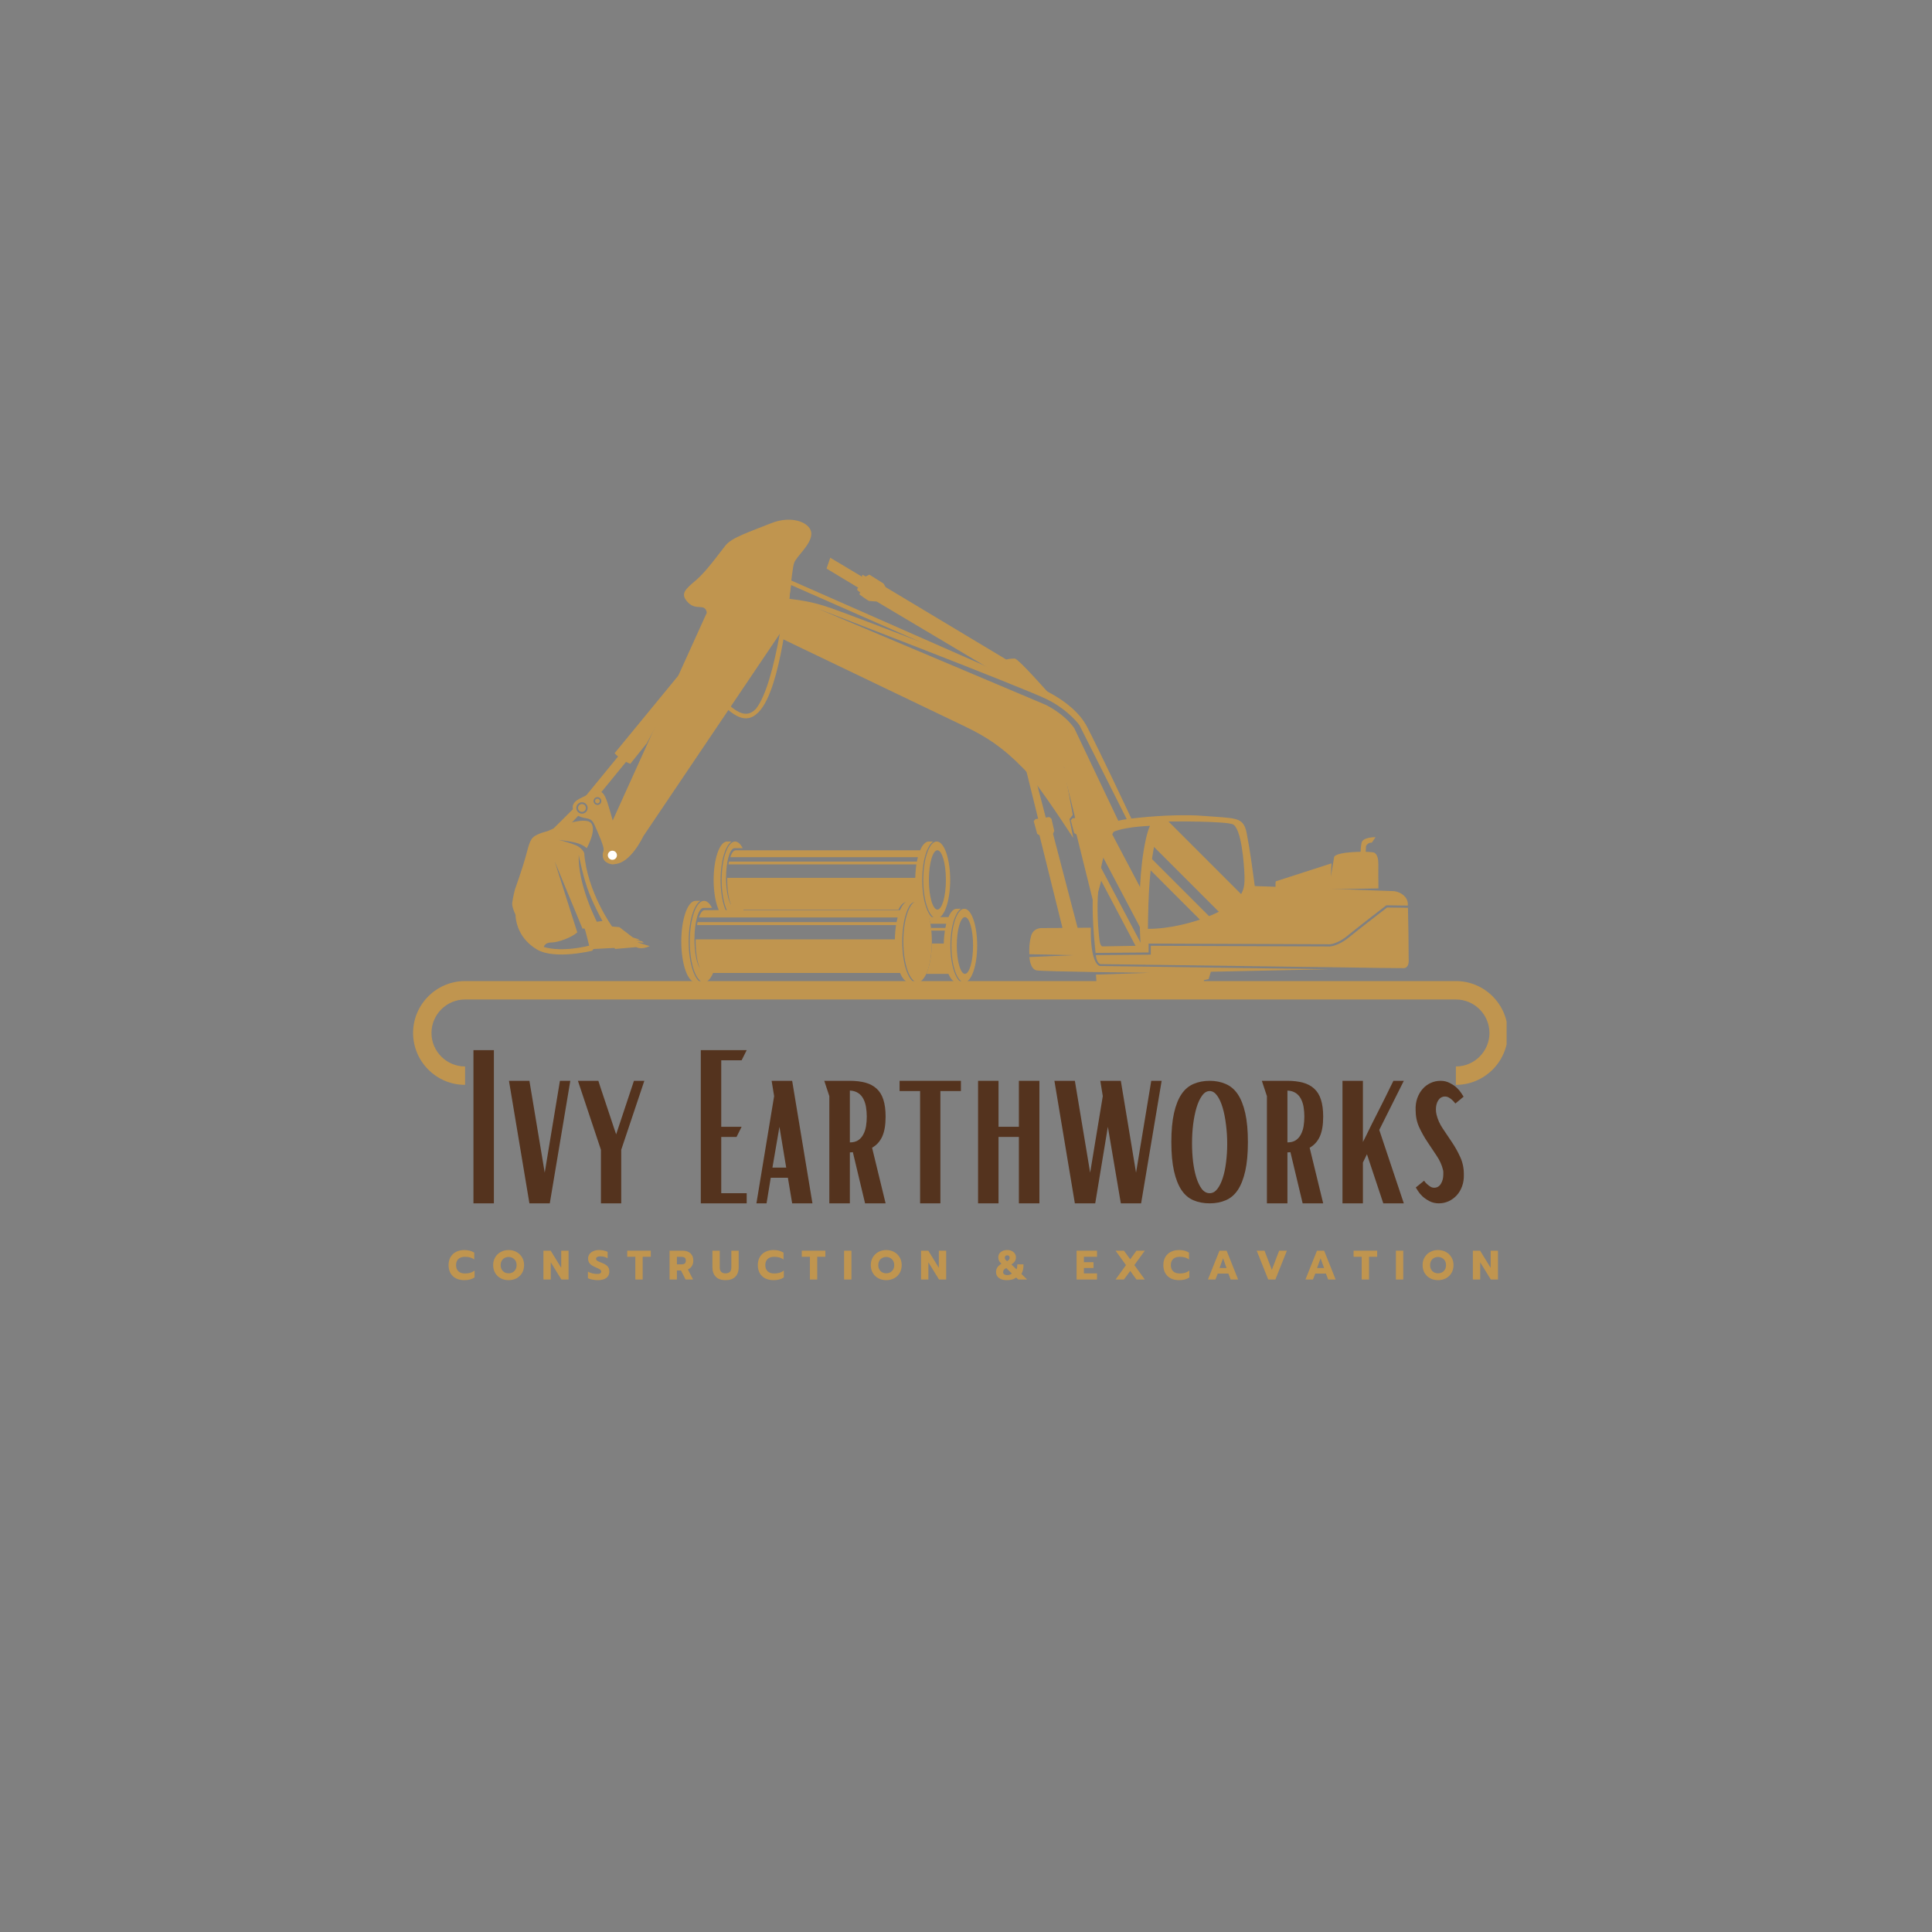 <svg xmlns="http://www.w3.org/2000/svg" xmlns:xlink="http://www.w3.org/1999/xlink" width="500" zoomAndPan="magnify" viewBox="0 0 375 375" height="500" preserveAspectRatio="xMidYMid meet" version="1.0"><rect x="0" y="0" width="375" height="375" fill="#808080" stroke="none"/><defs><g/><clipPath id="fb6be4d65b"><path d="M 80.18 190 L 292.43 190 L 292.43 210.746 L 80.18 210.746 Z M 80.18 190 " clip-rule="nonzero"/></clipPath></defs><g clip-path="url(#fb6be4d65b)"><path fill="#c0954f" d="M 90.254 190.426 L 282.602 190.426 C 288.141 190.426 292.676 194.957 292.676 200.5 C 292.676 206.039 288.141 210.57 282.602 210.57 L 282.582 210.57 L 282.582 207 L 282.602 207 C 286.176 207 289.102 204.074 289.102 200.5 C 289.102 196.922 286.176 194 282.602 194 L 90.254 194 C 86.676 194 83.75 196.922 83.75 200.5 C 83.75 204.074 86.676 207 90.254 207 L 90.27 207 L 90.27 210.57 L 90.254 210.57 C 84.711 210.574 80.18 206.039 80.18 200.5 C 80.18 194.957 84.711 190.426 90.254 190.426 " fill-opacity="1" fill-rule="nonzero"/></g><path fill="#c0954f" d="M 223.215 160.289 C 221.707 160.371 220.086 160.496 218.609 160.773 C 217.988 160.891 216.723 161.152 216.141 161.469 C 215.008 163.43 214.293 165.656 213.828 167.863 C 213.152 171.109 212.965 174.555 213.062 177.867 C 213.098 179.047 213.172 180.23 213.293 181.402 C 213.34 181.871 213.391 182.559 213.508 183.012 C 213.555 183.199 213.734 183.684 213.984 183.695 L 221.391 183.566 C 221.082 177.621 221.02 171.102 221.969 165.211 C 222.184 163.883 222.602 161.594 223.215 160.289 M 222.812 180.285 C 226.719 180.324 231.66 179.16 235.172 177.621 C 237.5 176.602 240.75 175.059 241.395 172.32 C 241.59 171.492 241.574 170.609 241.547 169.766 C 241.488 168.07 241.004 160.449 239.16 159.949 C 238.422 159.746 237.395 159.688 236.629 159.637 C 235.355 159.551 234.074 159.508 232.801 159.48 C 231.027 159.438 229.246 159.422 227.465 159.453 C 226.109 159.363 224.977 160.297 224.637 161.578 C 223.051 167.516 222.887 174.176 222.812 180.285 Z M 243.547 171.984 L 270.617 172.973 C 271.914 173.152 273.23 174.062 273.266 175.477 L 273.273 175.773 L 269.082 175.719 L 269.023 175.766 C 266.473 177.73 263.91 179.707 261.41 181.73 C 260.535 182.441 258.945 183.387 257.746 183.281 L 257.742 183.277 C 246.141 183.242 234.543 183.191 222.941 183.148 L 222.941 184.875 L 212.648 184.957 L 212.641 184.867 C 212.164 180.246 211.812 175.324 212.348 170.707 C 212.645 168.148 213.258 165.441 214.242 163.059 C 214.664 162.039 215.719 159.762 216.859 159.379 C 217.926 159.023 219.793 158.855 220.922 158.734 C 223.219 158.488 225.539 158.328 227.844 158.266 C 229.816 158.207 231.828 158.211 233.793 158.379 C 235.363 158.516 236.977 158.574 238.539 158.758 C 239.367 158.855 240.363 159.012 241.004 159.59 C 241.605 160.133 241.84 160.988 241.988 161.758 C 242.637 165.105 243.094 168.594 243.547 171.984 Z M 223.371 185.301 L 223.371 183.578 L 257.715 183.707 C 259.023 183.816 260.719 182.84 261.68 182.062 C 264.148 180.062 266.684 178.117 269.199 176.172 L 269.227 176.148 L 273.285 176.203 L 273.285 176.301 C 273.363 179.609 273.422 182.93 273.422 186.234 C 273.492 186.922 273.309 187.918 272.422 187.918 C 269.27 187.918 266.094 187.84 262.945 187.801 C 256.312 187.711 249.684 187.621 243.055 187.535 C 233.262 187.402 223.469 187.266 213.668 187.137 C 213.027 187.09 212.762 185.973 212.703 185.496 L 212.691 185.387 Z M 223.371 185.301 " fill-opacity="1" fill-rule="nonzero"/><path fill="#c0954f" d="M 257.91 188.129 L 213.508 187.504 C 213.508 187.504 211.602 187.387 211.73 180.062 L 202.395 180.141 C 202.395 180.141 200.59 179.934 200.117 181.711 C 199.648 183.488 199.805 185.215 199.805 185.215 L 208.305 185.398 L 199.805 185.766 C 199.805 185.766 199.91 188.117 201.215 188.352 C 202.523 188.59 223.051 188.824 223.051 188.824 L 212.723 189.164 L 212.828 190.68 L 233.617 190.918 L 233.695 190.234 L 234.586 190.051 L 235.031 188.613 Z M 257.91 188.129 " fill-opacity="1" fill-rule="nonzero"/><path fill="#c0954f" d="M 247.613 172.77 C 247.578 172.223 247.523 171.102 247.66 171.055 C 247.844 170.992 258.438 167.578 258.438 167.578 L 258.332 170.148 L 258.957 166.348 C 258.957 166.348 259.012 165.641 262.281 165.414 C 265.547 165.188 266.645 165.469 266.645 165.469 C 266.645 165.469 267.562 165.656 267.535 167.695 C 267.516 169.207 267.539 171.398 267.555 172.441 Z M 247.613 172.77 " fill-opacity="1" fill-rule="nonzero"/><path fill="#c0954f" d="M 266.992 162.492 C 266.992 162.492 264.559 162.461 264.289 163.547 C 264.02 164.629 264.031 167.277 264.031 167.277 L 264.98 167.383 L 265.141 164.246 C 265.141 164.246 265.418 163.504 266.281 163.551 L 266.723 162.895 Z M 266.992 162.492 " fill-opacity="1" fill-rule="nonzero"/><path fill="#c0954f" d="M 223.82 164.215 C 224.047 163.035 224.273 162.184 224.461 161.477 C 224.863 159.973 225.938 159.484 226.676 159.328 L 241.055 173.707 C 240.387 174.832 239.109 175.922 236.719 177.113 Z M 223.82 164.215 " fill-opacity="1" fill-rule="nonzero"/><path fill="#c0954f" d="M 234.828 177.98 C 234.234 178.23 233.645 178.453 233.059 178.656 L 223.176 168.77 C 223.258 167.965 223.344 167.238 223.434 166.586 Z M 234.828 177.98 " fill-opacity="1" fill-rule="nonzero"/><path fill="#c0954f" d="M 221.465 172.527 C 221.371 174.75 221.348 177.316 221.43 180.273 L 214.023 166.234 C 214.445 164.641 215.008 163.098 215.75 161.699 Z M 221.465 172.527 " fill-opacity="1" fill-rule="nonzero"/><path fill="#c0954f" d="M 221.543 183.273 L 221.574 183.875 L 220.57 183.891 L 213.266 170.047 C 213.352 169.426 213.457 168.801 213.578 168.176 Z M 221.543 183.273 " fill-opacity="1" fill-rule="nonzero"/><path fill="#c0954f" d="M 212.762 169.586 C 212.215 168.715 211.488 167.566 210.648 166.258 L 211.121 165.918 L 209.5 156.594 L 206.484 148.766 L 208.227 158.172 L 207.59 158.984 L 208.309 162.637 C 204.906 157.43 200.812 151.41 198.688 149.215 C 194.656 145.051 191.395 142.973 187.367 141.039 C 183.34 139.102 154.309 125.191 154.309 125.191 L 151.391 123.781 L 151.516 122.051 C 151.516 122.051 148.168 120.332 147.812 118.949 C 147.457 117.562 147.953 115.527 151.559 116.016 C 155.16 116.504 157.133 116.59 161.371 118.059 C 165.609 119.527 199.621 132.645 199.621 132.645 C 199.621 132.645 208.078 135.367 211.043 141.156 C 213.656 146.254 218.492 156.52 219.613 158.91 C 219.316 158.945 219.012 158.988 218.715 159.031 L 209.52 140.758 C 209.52 140.758 207.512 137.902 203.324 135.789 C 199.133 133.676 158.82 118.168 158.82 118.168 L 202.883 136.77 C 202.883 136.77 206.383 138.355 208.508 141.32 L 217.098 159.391 C 215.965 159.801 214.926 162.051 214.508 163.059 C 213.668 165.098 213.094 167.371 212.762 169.586 " fill-opacity="1" fill-rule="nonzero"/><path fill="#c0954f" d="M 203.906 134.941 C 203.906 134.941 197.707 127.875 196.973 127.832 C 196.234 127.789 195.297 128.008 195.297 128.008 L 171.906 113.965 L 171.492 113.262 L 168.742 111.535 L 168.023 111.895 L 167.426 111.57 L 167.301 111.773 C 167.301 111.773 167.719 113.09 166.402 114.25 L 166.402 114.555 L 166.992 115.008 L 166.766 115.328 C 166.766 115.328 168.426 116.598 168.695 116.641 C 168.969 116.688 170.148 116.75 170.148 116.75 L 194.598 131.297 Z M 203.906 134.941 " fill-opacity="1" fill-rule="nonzero"/><path fill="#c0954f" d="M 207.168 183.918 L 201.758 162.113 L 201.32 161.855 L 200.645 159.383 L 200.973 158.988 L 203.664 158.586 L 204.086 158.918 L 204.625 161.262 L 204.395 161.859 L 209.789 182.496 Z M 207.168 183.918 " fill-opacity="1" fill-rule="nonzero"/><path fill="#c0954f" d="M 203.113 159.184 L 200.742 150.125 L 199.031 148.914 L 201.844 160.301 Z M 203.113 159.184 " fill-opacity="1" fill-rule="nonzero"/><path fill="#c0954f" d="M 212.41 175.922 L 208.945 161.965 L 208.508 161.707 L 207.832 159.234 L 208.16 158.84 L 210.852 158.434 L 211.273 158.77 L 211.816 161.113 L 211.582 161.711 L 213.777 170.82 Z M 212.41 175.922 " fill-opacity="1" fill-rule="nonzero"/><path fill="#c0954f" d="M 210.301 159.031 L 207.93 149.973 L 206.223 148.766 L 209.031 160.148 Z M 210.301 159.031 " fill-opacity="1" fill-rule="nonzero"/><path fill="#c0954f" d="M 196.945 131.777 L 152.914 112.383 L 152.828 112.902 C 152.824 112.941 150.766 132.594 146.711 137.598 C 144.582 139.844 142.316 137.676 139.895 135.359 C 137.137 132.719 134.195 129.91 130.758 132.332 L 131.227 133.004 C 134.117 130.965 136.805 133.535 139.328 135.953 C 142.055 138.559 144.609 141 147.301 138.16 C 151.691 133.527 153.09 116.023 153.547 113.555 L 196.617 132.527 Z M 196.945 131.777 " fill-opacity="1" fill-rule="nonzero"/><path fill="#c0954f" d="M 153.711 107.805 C 153.715 102.785 149.992 103.504 146.914 105.406 C 144.945 106.625 144.031 106.598 143.172 108.406 C 142.312 110.219 120.387 161.242 120.387 161.242 L 143.863 108.977 C 143.863 108.977 143.883 107.938 145.605 107.051 C 146.48 106.602 147.668 105.984 148.617 105.484 C 150.969 104.242 153.195 104.109 153.711 107.805 M 152.785 120.902 C 152.785 120.902 153.637 110.621 154.141 109.262 C 154.641 107.906 157.367 105.805 157.48 103.699 C 157.598 101.594 153.93 99.852 149.645 101.566 C 145.363 103.281 142.07 104.332 140.844 105.844 C 139.617 107.355 137.188 110.828 135.113 112.602 C 133.035 114.371 131.902 115.258 133.551 116.945 C 135.199 118.637 136.844 116.957 137.191 118.926 L 117.344 162.746 C 117.344 162.746 116.332 167.875 119.395 167.699 C 122.453 167.52 124.887 162.277 124.887 162.277 Z M 152.785 120.902 " fill-opacity="1" fill-rule="nonzero"/><path fill="#c0954f" d="M 168.93 112.906 L 161.152 108.254 L 160.434 110.363 L 167.625 114.703 Z M 168.93 112.906 " fill-opacity="1" fill-rule="nonzero"/><path fill="#c0954f" d="M 120.738 182.816 C 120.738 182.816 118.219 180.848 117.141 179.734 C 117.141 179.734 116.914 179.551 116.414 179.645 C 115.914 179.738 115.066 179.945 115.066 179.945 C 115.066 179.945 114.691 180.016 114.836 180.5 C 114.98 180.984 115.402 182.336 115.504 182.656 C 115.605 182.977 115.605 183.555 116.137 183.531 C 116.668 183.504 120.738 182.816 120.738 182.816 M 114.355 183.551 C 114.355 183.551 109.234 184.922 105.547 183.805 C 105.547 183.805 105.723 182.938 106.992 182.938 C 108.266 182.938 110.832 182.043 112.051 180.98 L 107.66 167.176 L 113.074 180.281 C 113.074 180.281 113.395 180.086 113.516 180.348 C 113.641 180.605 114.355 183.551 114.355 183.551 Z M 116.941 178.766 L 115.848 178.91 C 115.848 178.91 112.117 171.73 112.332 165.926 C 112.332 165.926 113.227 170.559 114.406 173.48 C 115.59 176.398 116.941 178.766 116.941 178.766 Z M 108.531 163.039 C 108.531 163.039 101.566 167.609 100.555 175.758 C 100.555 175.758 99.961 176.91 100.094 178.07 C 100.223 179.227 100.801 182.25 104.223 184.293 C 107.648 186.332 114.941 184.539 114.941 184.539 L 115.199 184.199 L 119.199 183.996 L 119.449 184.188 L 123.512 183.836 C 123.512 183.836 124.398 184.438 126.113 183.641 L 123.688 182.898 L 124.977 182.977 L 124.59 182.691 L 123.375 182.469 L 124.18 182.473 L 123.926 182.305 L 122.832 181.957 L 120.215 179.953 L 118.805 179.836 C 118.805 179.836 113.961 173.133 113.395 165.574 C 113.395 165.574 113.152 164.852 112.219 164.293 C 111.281 163.73 108.531 163.039 108.531 163.039 Z M 108.531 163.039 " fill-opacity="1" fill-rule="nonzero"/><path fill="#c0954f" d="M 100.414 178.25 C 100.414 178.25 99.332 176.32 99.422 175.309 C 99.512 174.297 99.969 172.578 99.969 172.578 C 99.969 172.578 101.305 168.902 102.055 166.172 C 102.805 163.441 102.918 162.621 104.324 161.988 C 105.73 161.355 105.934 161.543 106.906 161.051 C 107.875 160.559 113.359 158.434 114.656 159.691 C 115.953 160.949 113.887 164.637 113.887 164.637 C 113.887 164.637 113.238 163.973 111.914 163.613 C 110.59 163.254 108.531 163.039 108.531 163.039 L 104.234 170.992 Z M 100.414 178.25 " fill-opacity="1" fill-rule="nonzero"/><path fill="#c0954f" d="M 119.977 166.402 C 119.754 167.016 119.078 167.336 118.465 167.117 C 117.852 166.895 117.531 166.219 117.75 165.605 C 117.973 164.992 118.645 164.672 119.262 164.891 C 119.875 165.113 120.195 165.789 119.977 166.402 M 114 157.199 C 113.793 157.773 113.16 158.074 112.586 157.867 C 112.012 157.66 111.711 157.027 111.918 156.453 C 112.121 155.879 112.754 155.578 113.328 155.785 C 113.906 155.988 114.203 156.621 114 157.199 Z M 116.68 155.734 C 116.539 156.129 116.105 156.336 115.711 156.191 C 115.316 156.051 115.109 155.617 115.25 155.223 C 115.391 154.828 115.828 154.621 116.223 154.766 C 116.613 154.906 116.82 155.34 116.68 155.734 Z M 117.133 165.207 C 117.133 165.207 116.789 165.879 117.145 166.758 C 117.504 167.633 120.039 168.734 120.559 166.23 C 120.789 165.375 119.605 161.711 119.367 160.844 C 119.047 159.676 118.695 158.391 118.402 157.402 C 117.699 154.992 117.273 153.707 116.289 153.602 C 115.305 153.5 113.914 154.34 112.93 154.809 C 111.945 155.273 110.988 155.852 111.195 156.957 C 111.402 158.062 112.305 158.488 113.234 158.719 C 114.16 158.949 114.793 158.766 115.387 160.09 C 115.98 161.414 117.492 164.746 117.133 165.207 Z M 117.133 165.207 " fill-opacity="1" fill-rule="nonzero"/><path fill="#ffffff" d="M 119.695 166.301 C 119.531 166.762 119.023 167 118.566 166.836 C 118.105 166.672 117.867 166.164 118.031 165.707 C 118.195 165.246 118.699 165.008 119.16 165.172 C 119.621 165.336 119.859 165.84 119.695 166.301 " fill-opacity="1" fill-rule="nonzero"/><path fill="#c0954f" d="M 113.672 157.082 C 113.531 157.477 113.098 157.68 112.703 157.539 C 112.309 157.398 112.102 156.965 112.242 156.57 C 112.387 156.176 112.82 155.969 113.215 156.109 C 113.609 156.254 113.812 156.688 113.672 157.082 " fill-opacity="1" fill-rule="nonzero"/><path fill="#c0954f" d="M 116.398 155.633 C 116.312 155.871 116.051 155.996 115.809 155.91 C 115.57 155.824 115.445 155.562 115.531 155.324 C 115.617 155.082 115.883 154.961 116.121 155.047 C 116.359 155.133 116.484 155.395 116.398 155.633 " fill-opacity="1" fill-rule="nonzero"/><path fill="#c0954f" d="M 112.426 158.141 L 108.918 161.855 L 106.891 161.359 L 111.473 156.801 C 111.473 156.801 111.781 157.66 112.426 158.141 " fill-opacity="1" fill-rule="nonzero"/><path fill="#c0954f" d="M 119.293 146.195 C 119.293 146.195 120.469 147.551 122.34 148.258 L 125.551 144.254 C 127.281 141.082 128.668 138.477 129.391 136.977 C 130.461 134.77 131.344 132.605 132.082 130.621 Z M 119.293 146.195 " fill-opacity="1" fill-rule="nonzero"/><path fill="#c0954f" d="M 120.574 146.906 L 114.91 154.016 L 115.48 153.883 L 120.934 147.164 Z M 120.375 146.336 L 113.652 154.547 L 116.633 153.852 L 122.062 147.207 Z M 120.375 146.336 " fill-opacity="1" fill-rule="nonzero"/><path fill="#c0954f" d="M 140.074 167.863 C 140.195 167.051 140.371 166.227 140.645 165.453 C 140.871 164.801 141.32 163.77 142.012 163.336 L 141.125 163.336 C 139.684 163.336 138.516 166.676 138.516 170.797 C 138.516 173.309 138.949 175.535 139.617 176.883 L 140.949 176.883 C 140.824 176.617 140.719 176.355 140.645 176.137 C 140.371 175.363 140.195 174.539 140.074 173.73 C 139.93 172.762 139.867 171.773 139.867 170.797 C 139.867 169.816 139.93 168.832 140.074 167.863 " fill-opacity="1" fill-rule="nonzero"/><path fill="#c0954f" d="M 178.242 176.652 C 179.207 176.652 179.988 179.383 179.988 182.754 C 179.988 186.121 179.207 188.852 178.242 188.852 C 177.277 188.852 176.492 186.121 176.492 182.754 C 176.492 179.383 177.273 176.652 178.242 176.652 M 135.941 190.652 L 135.004 190.652 C 133.477 190.652 132.238 187.117 132.238 182.754 C 132.238 178.391 133.477 174.852 135.004 174.852 L 135.941 174.852 C 135.211 175.312 134.734 176.402 134.492 177.094 C 134.207 177.914 134.02 178.785 133.891 179.645 C 133.738 180.672 133.672 181.715 133.672 182.754 C 133.672 183.789 133.738 184.832 133.891 185.859 C 134.02 186.719 134.207 187.59 134.492 188.41 C 134.734 189.102 135.211 190.191 135.941 190.652 Z M 138.398 176.652 L 174.699 176.652 C 175.176 175.527 175.789 174.852 176.457 174.852 L 177.395 174.852 C 176.664 175.312 176.188 176.402 175.945 177.094 C 175.656 177.914 175.469 178.785 175.344 179.645 C 175.191 180.672 175.125 181.715 175.125 182.754 C 175.125 183.789 175.191 184.836 175.344 185.859 C 175.469 186.719 175.656 187.59 175.945 188.41 C 176.188 189.102 176.664 190.191 177.395 190.652 L 176.457 190.652 C 175.789 190.652 175.176 189.977 174.699 188.852 L 138.41 188.852 C 137.934 189.977 137.32 190.652 136.652 190.652 C 135.125 190.652 133.887 187.117 133.887 182.754 C 133.887 178.391 135.125 174.852 136.652 174.852 C 137.227 174.852 137.766 175.359 138.207 176.223 L 136.535 176.223 C 135.57 176.223 134.789 178.953 134.789 182.32 C 134.789 184.859 135.23 187.035 135.863 187.953 C 135.363 186.879 135.027 184.953 135.027 182.754 C 135.027 182.609 135.031 182.469 135.035 182.332 L 173.695 182.332 C 173.711 181.348 173.793 180.41 173.926 179.555 L 135.289 179.555 C 135.324 179.355 135.363 179.164 135.406 178.98 L 174.027 178.98 C 174.086 178.664 174.152 178.363 174.227 178.078 L 135.656 178.078 C 135.957 177.191 136.352 176.656 136.777 176.656 L 138.398 176.656 Z M 178.105 174.852 C 179.633 174.852 180.871 178.391 180.871 182.754 C 180.871 187.117 179.633 190.652 178.105 190.652 C 176.578 190.652 175.34 187.117 175.34 182.754 C 175.34 178.391 176.578 174.852 178.105 174.852 Z M 178.105 174.852 " fill-opacity="1" fill-rule="nonzero"/><path fill="#c0954f" d="M 185.684 176.387 C 185.078 176.387 184.527 176.996 184.094 178.012 L 180.316 178.012 C 180.422 178.414 180.516 178.844 180.594 179.297 L 183.668 179.297 C 183.602 179.555 183.543 179.828 183.488 180.109 L 180.711 180.109 C 180.734 180.281 180.754 180.457 180.77 180.633 L 183.398 180.633 C 183.281 181.402 183.203 182.25 183.188 183.137 L 180.867 183.137 C 180.828 185.535 180.414 187.656 179.785 189.027 L 184.094 189.027 C 184.527 190.043 185.078 190.652 185.684 190.652 L 186.527 190.652 C 185.867 190.238 185.441 189.254 185.223 188.629 C 184.961 187.887 184.793 187.098 184.676 186.324 C 184.539 185.398 184.48 184.453 184.48 183.52 C 184.48 182.582 184.539 181.641 184.676 180.711 C 184.793 179.938 184.961 179.148 185.223 178.41 C 185.441 177.785 185.867 176.801 186.527 176.383 Z M 185.684 176.387 " fill-opacity="1" fill-rule="nonzero"/><path fill="#c0954f" d="M 185.715 183.52 C 185.715 180.477 186.422 178.012 187.293 178.012 C 188.164 178.012 188.871 180.477 188.871 183.52 C 188.871 186.559 188.164 189.027 187.293 189.027 C 186.422 189.027 185.715 186.559 185.715 183.52 M 187.172 176.387 C 185.793 176.387 184.672 179.578 184.672 183.52 C 184.672 187.457 185.793 190.652 187.172 190.652 C 188.551 190.652 189.668 187.457 189.668 183.52 C 189.668 179.578 188.551 176.387 187.172 176.387 Z M 187.172 176.387 " fill-opacity="1" fill-rule="nonzero"/><path fill="#c0954f" d="M 179.781 176.137 C 179.508 175.363 179.332 174.539 179.211 173.73 C 179.07 172.762 179.004 171.773 179.004 170.797 C 179.004 169.816 179.07 168.832 179.211 167.863 C 179.332 167.055 179.508 166.23 179.781 165.453 C 180.012 164.801 180.457 163.77 181.148 163.336 L 180.266 163.336 C 179.633 163.336 179.055 163.977 178.605 165.039 L 142.801 165.039 C 142.398 165.039 142.027 165.543 141.742 166.383 L 178.16 166.383 C 178.09 166.652 178.027 166.938 177.969 167.23 L 141.504 167.23 C 141.469 167.406 141.43 167.59 141.398 167.777 L 177.875 167.777 C 177.75 168.586 177.672 169.469 177.656 170.395 L 141.156 170.395 C 141.152 170.527 141.152 170.66 141.152 170.797 C 141.152 172.871 141.465 174.691 141.938 175.703 C 141.344 174.836 140.922 172.785 140.922 170.387 C 140.922 167.207 141.66 164.629 142.57 164.629 L 144.152 164.629 C 143.734 163.812 143.227 163.336 142.684 163.336 C 141.242 163.336 140.07 166.676 140.07 170.797 C 140.07 173.309 140.508 175.535 141.176 176.883 L 144.191 176.883 C 144.242 176.777 144.293 176.668 144.34 176.555 L 174.387 176.555 C 174.84 175.629 175.395 175.082 175.996 175.082 L 176.934 175.082 C 176.441 175.395 176.066 175.988 175.797 176.555 L 176.039 176.555 C 176.488 175.629 177.043 175.082 177.645 175.082 C 178.535 175.082 179.328 176.285 179.832 178.152 C 179.926 178.199 180.023 178.23 180.121 178.242 L 181.129 178.242 C 180.449 177.805 180.008 176.785 179.781 176.137 " fill-opacity="1" fill-rule="nonzero"/><path fill="#c0954f" d="M 179.207 170.797 C 179.207 174.777 180.301 178.031 181.68 178.242 L 181.961 178.242 C 183.336 178.031 184.43 174.777 184.43 170.797 C 184.43 166.676 183.262 163.336 181.82 163.336 C 180.379 163.336 179.207 166.676 179.207 170.797 M 180.297 170.797 C 180.297 167.617 181.035 165.035 181.949 165.035 C 182.859 165.035 183.598 167.613 183.598 170.797 C 183.598 173.977 182.859 176.551 181.949 176.551 C 181.035 176.551 180.297 173.977 180.297 170.797 Z M 180.297 170.797 " fill-opacity="1" fill-rule="nonzero"/><g fill="#54331e" fill-opacity="1"><g transform="translate(89.63, 233.568)"><g><path d="M 2.266 -29.734 L 6.234 -29.734 L 6.234 0 L 2.266 0 Z M 2.266 -29.734 "/></g></g></g><g fill="#54331e" fill-opacity="1"><g transform="translate(97.963, 233.568)"><g><path d="M 0.828 -23.781 L 4.797 -23.781 L 7.766 -5.953 L 10.719 -23.781 L 12.734 -23.781 L 8.75 0 L 4.797 0 Z M 0.828 -23.781 "/></g></g></g><g fill="#54331e" fill-opacity="1"><g transform="translate(111.345, 233.568)"><g><path d="M 5.297 -10.391 L 0.828 -23.781 L 4.797 -23.781 C 4.879 -23.5 5.008 -23.094 5.188 -22.562 C 5.375 -22.031 5.578 -21.422 5.797 -20.734 C 6.016 -20.047 6.254 -19.328 6.516 -18.578 C 6.773 -17.828 7.016 -17.109 7.234 -16.422 C 7.453 -15.742 7.656 -15.129 7.844 -14.578 C 8.031 -14.023 8.164 -13.629 8.25 -13.391 L 11.703 -23.781 L 13.719 -23.781 L 9.234 -10.391 L 9.234 0 L 5.297 0 Z M 5.297 -10.391 "/></g></g></g><g fill="#54331e" fill-opacity="1"><g transform="translate(125.713, 233.568)"><g/></g></g><g fill="#54331e" fill-opacity="1"><g transform="translate(133.759, 233.568)"><g><path d="M 2.266 -29.734 L 11.172 -29.734 L 10.188 -27.766 L 6.234 -27.766 L 6.234 -14.859 L 10.188 -14.859 L 9.203 -12.891 L 6.234 -12.891 L 6.234 -1.969 L 11.172 -1.969 L 11.172 0 L 2.266 0 Z M 2.266 -29.734 "/></g></g></g><g fill="#54331e" fill-opacity="1"><g transform="translate(145.992, 233.568)"><g><path d="M 4.266 -20.812 L 3.781 -23.781 L 7.766 -23.781 L 11.703 0 L 7.766 0 L 6.938 -4.969 L 3.609 -4.969 L 2.797 0 L 0.828 0 Z M 6.609 -6.938 L 5.297 -14.859 L 3.938 -6.938 Z M 6.609 -6.938 "/></g></g></g><g fill="#54331e" fill-opacity="1"><g transform="translate(158.348, 233.568)"><g><path d="M 2.625 -20.812 L 1.641 -23.781 L 6.609 -23.781 C 7.754 -23.781 8.758 -23.66 9.625 -23.422 C 10.488 -23.191 11.211 -22.805 11.797 -22.266 C 12.391 -21.734 12.828 -21.023 13.109 -20.141 C 13.398 -19.254 13.547 -18.148 13.547 -16.828 C 13.547 -15.211 13.328 -13.926 12.891 -12.969 C 12.453 -12.008 11.797 -11.285 10.922 -10.797 L 13.547 0 L 9.562 0 L 7.188 -9.938 C 7.051 -9.906 6.859 -9.891 6.609 -9.891 L 6.609 0 L 2.625 0 Z M 6.609 -11.828 C 7.266 -11.828 7.805 -11.969 8.234 -12.25 C 8.66 -12.539 8.992 -12.926 9.234 -13.406 C 9.484 -13.883 9.656 -14.414 9.75 -15 C 9.844 -15.594 9.891 -16.203 9.891 -16.828 C 9.891 -17.461 9.844 -18.07 9.75 -18.656 C 9.656 -19.25 9.484 -19.785 9.234 -20.266 C 8.992 -20.742 8.66 -21.125 8.234 -21.406 C 7.805 -21.695 7.266 -21.859 6.609 -21.891 Z M 6.609 -11.828 "/></g></g></g><g fill="#54331e" fill-opacity="1"><g transform="translate(173.373, 233.568)"><g><path d="M 5.219 -21.797 L 1.234 -21.797 L 1.234 -23.781 L 13.141 -23.781 L 13.141 -21.797 L 9.156 -21.797 L 9.156 0 L 5.219 0 Z M 5.219 -21.797 "/></g></g></g><g fill="#54331e" fill-opacity="1"><g transform="translate(187.577, 233.568)"><g><path d="M 2.266 -23.781 L 6.234 -23.781 L 6.234 -14.859 L 10.188 -14.859 L 10.188 -23.781 L 14.172 -23.781 L 14.172 0 L 10.188 0 L 10.188 -12.891 L 6.234 -12.891 L 6.234 0 L 2.266 0 Z M 2.266 -23.781 "/></g></g></g><g fill="#54331e" fill-opacity="1"><g transform="translate(203.833, 233.568)"><g><path d="M 0.828 -23.781 L 4.797 -23.781 L 7.766 -5.953 L 10.219 -20.812 L 9.734 -23.781 L 13.719 -23.781 L 16.672 -5.953 L 19.625 -23.781 L 21.641 -23.781 L 17.656 0 L 13.719 0 L 11.203 -14.859 L 8.75 0 L 4.797 0 Z M 0.828 -23.781 "/></g></g></g><g fill="#54331e" fill-opacity="1"><g transform="translate(226.123, 233.568)"><g><path d="M 8.672 0 C 7.516 0 6.469 -0.195 5.531 -0.594 C 4.602 -0.988 3.828 -1.648 3.203 -2.578 C 2.578 -3.516 2.094 -4.742 1.75 -6.266 C 1.406 -7.785 1.234 -9.664 1.234 -11.906 C 1.234 -14.125 1.406 -15.992 1.75 -17.516 C 2.094 -19.035 2.578 -20.258 3.203 -21.188 C 3.828 -22.113 4.602 -22.773 5.531 -23.172 C 6.469 -23.578 7.516 -23.781 8.672 -23.781 C 9.816 -23.781 10.852 -23.578 11.781 -23.172 C 12.719 -22.773 13.5 -22.113 14.125 -21.188 C 14.75 -20.258 15.234 -19.035 15.578 -17.516 C 15.922 -15.992 16.094 -14.125 16.094 -11.906 C 16.094 -9.664 15.922 -7.785 15.578 -6.266 C 15.234 -4.742 14.75 -3.516 14.125 -2.578 C 13.5 -1.648 12.719 -0.988 11.781 -0.594 C 10.852 -0.195 9.816 0 8.672 0 Z M 8.672 -1.969 C 9.242 -1.969 9.738 -2.238 10.156 -2.781 C 10.582 -3.332 10.938 -4.051 11.219 -4.938 C 11.508 -5.832 11.723 -6.852 11.859 -8 C 12.004 -9.156 12.078 -10.332 12.078 -11.531 C 12.078 -12.789 12 -14.035 11.844 -15.266 C 11.695 -16.504 11.477 -17.609 11.188 -18.578 C 10.906 -19.547 10.551 -20.32 10.125 -20.906 C 9.695 -21.5 9.211 -21.797 8.672 -21.797 C 8.117 -21.797 7.629 -21.5 7.203 -20.906 C 6.773 -20.32 6.414 -19.551 6.125 -18.594 C 5.844 -17.645 5.625 -16.566 5.469 -15.359 C 5.32 -14.148 5.25 -12.914 5.25 -11.656 C 5.25 -10.426 5.316 -9.227 5.453 -8.062 C 5.598 -6.906 5.812 -5.875 6.094 -4.969 C 6.383 -4.062 6.738 -3.332 7.156 -2.781 C 7.582 -2.238 8.086 -1.969 8.672 -1.969 Z M 8.672 -1.969 "/></g></g></g><g fill="#54331e" fill-opacity="1"><g transform="translate(243.282, 233.568)"><g><path d="M 2.625 -20.812 L 1.641 -23.781 L 6.609 -23.781 C 7.754 -23.781 8.758 -23.66 9.625 -23.422 C 10.488 -23.191 11.211 -22.805 11.797 -22.266 C 12.391 -21.734 12.828 -21.023 13.109 -20.141 C 13.398 -19.254 13.547 -18.148 13.547 -16.828 C 13.547 -15.211 13.328 -13.926 12.891 -12.969 C 12.453 -12.008 11.797 -11.285 10.922 -10.797 L 13.547 0 L 9.562 0 L 7.188 -9.938 C 7.051 -9.906 6.859 -9.891 6.609 -9.891 L 6.609 0 L 2.625 0 Z M 6.609 -11.828 C 7.266 -11.828 7.805 -11.969 8.234 -12.25 C 8.66 -12.539 8.992 -12.926 9.234 -13.406 C 9.484 -13.883 9.656 -14.414 9.75 -15 C 9.844 -15.594 9.891 -16.203 9.891 -16.828 C 9.891 -17.461 9.844 -18.07 9.75 -18.656 C 9.656 -19.25 9.484 -19.785 9.234 -20.266 C 8.992 -20.742 8.66 -21.125 8.234 -21.406 C 7.805 -21.695 7.266 -21.859 6.609 -21.891 Z M 6.609 -11.828 "/></g></g></g><g fill="#54331e" fill-opacity="1"><g transform="translate(258.307, 233.568)"><g><path d="M 2.266 -23.781 L 6.234 -23.781 L 6.234 -11.906 C 6.348 -12.125 6.562 -12.547 6.875 -13.172 C 7.188 -13.805 7.547 -14.539 7.953 -15.375 C 8.367 -16.207 8.812 -17.082 9.281 -18 C 9.75 -18.914 10.18 -19.773 10.578 -20.578 C 10.973 -21.391 11.312 -22.082 11.594 -22.656 C 11.883 -23.238 12.07 -23.613 12.156 -23.781 L 14.172 -23.781 L 9.406 -14.25 L 14.172 0 L 10.188 0 L 7.016 -9.531 L 6.234 -7.922 L 6.234 0 L 2.266 0 Z M 2.266 -23.781 "/></g></g></g><g fill="#54331e" fill-opacity="1"><g transform="translate(273.537, 233.568)"><g><path d="M 5.75 0 C 5.094 0 4.492 -0.133 3.953 -0.406 C 3.422 -0.688 2.969 -0.992 2.594 -1.328 C 2.227 -1.672 1.938 -2.016 1.719 -2.359 C 1.5 -2.703 1.348 -2.941 1.266 -3.078 L 2.875 -4.391 C 3.062 -4.117 3.266 -3.891 3.484 -3.703 C 3.68 -3.535 3.891 -3.379 4.109 -3.234 C 4.328 -3.098 4.57 -3.031 4.844 -3.031 C 5.395 -3.031 5.828 -3.285 6.141 -3.797 C 6.453 -4.305 6.609 -4.914 6.609 -5.625 C 6.609 -5.789 6.609 -5.945 6.609 -6.094 C 6.609 -6.25 6.582 -6.406 6.531 -6.562 C 6.312 -7.469 5.91 -8.352 5.328 -9.219 C 4.754 -10.082 4.16 -10.973 3.547 -11.891 C 2.93 -12.805 2.391 -13.77 1.922 -14.781 C 1.461 -15.789 1.234 -16.898 1.234 -18.109 C 1.203 -18.953 1.312 -19.723 1.562 -20.422 C 1.812 -21.117 2.156 -21.711 2.594 -22.203 C 3.031 -22.703 3.547 -23.086 4.141 -23.359 C 4.742 -23.641 5.391 -23.781 6.078 -23.781 C 6.734 -23.781 7.328 -23.641 7.859 -23.359 C 8.398 -23.086 8.852 -22.781 9.219 -22.438 C 9.582 -22.094 9.875 -21.75 10.094 -21.406 C 10.32 -21.07 10.473 -20.836 10.547 -20.703 L 8.953 -19.375 C 8.953 -19.375 8.895 -19.441 8.781 -19.578 C 8.676 -19.723 8.523 -19.883 8.328 -20.062 C 8.141 -20.238 7.926 -20.395 7.688 -20.531 C 7.457 -20.664 7.207 -20.734 6.938 -20.734 C 6.395 -20.734 5.961 -20.492 5.641 -20.016 C 5.328 -19.535 5.172 -18.941 5.172 -18.234 C 5.172 -17.879 5.211 -17.535 5.297 -17.203 C 5.516 -16.297 5.91 -15.41 6.484 -14.547 C 7.055 -13.691 7.648 -12.805 8.266 -11.891 C 8.891 -10.973 9.43 -10.004 9.891 -8.984 C 10.359 -7.973 10.594 -6.867 10.594 -5.672 C 10.625 -4.816 10.516 -4.039 10.266 -3.344 C 10.016 -2.645 9.664 -2.051 9.219 -1.562 C 8.77 -1.07 8.242 -0.688 7.641 -0.406 C 7.035 -0.133 6.406 0 5.75 0 Z M 5.75 0 "/></g></g></g><g fill="#c0954f" fill-opacity="1"><g transform="translate(86.865, 248.352)"><g><path d="M 3.25 0.125 C 2.645 0.125 2.109 0.008 1.641 -0.219 C 1.18 -0.457 0.828 -0.797 0.578 -1.234 C 0.328 -1.68 0.203 -2.203 0.203 -2.797 C 0.203 -3.391 0.328 -3.906 0.578 -4.344 C 0.828 -4.781 1.18 -5.117 1.641 -5.359 C 2.109 -5.598 2.645 -5.719 3.25 -5.719 C 3.645 -5.719 4 -5.676 4.312 -5.594 C 4.633 -5.508 4.926 -5.383 5.188 -5.219 L 5.188 -3.875 C 4.957 -4.062 4.691 -4.195 4.391 -4.281 C 4.098 -4.363 3.758 -4.406 3.375 -4.406 C 2.82 -4.406 2.395 -4.258 2.094 -3.969 C 1.801 -3.688 1.656 -3.297 1.656 -2.797 C 1.656 -2.285 1.805 -1.883 2.109 -1.594 C 2.41 -1.312 2.832 -1.172 3.375 -1.172 C 3.758 -1.172 4.102 -1.211 4.406 -1.297 C 4.707 -1.391 4.988 -1.535 5.25 -1.734 L 5.25 -0.406 C 4.75 -0.051 4.082 0.125 3.25 0.125 Z M 3.25 0.125 "/></g></g></g><g fill="#c0954f" fill-opacity="1"><g transform="translate(95.521, 248.352)"><g><path d="M 3.203 0.125 C 2.641 0.125 2.129 0.004 1.672 -0.234 C 1.211 -0.484 0.852 -0.828 0.594 -1.266 C 0.332 -1.711 0.203 -2.223 0.203 -2.797 C 0.203 -3.359 0.332 -3.859 0.594 -4.297 C 0.852 -4.742 1.211 -5.094 1.672 -5.344 C 2.129 -5.594 2.641 -5.719 3.203 -5.719 C 3.766 -5.719 4.273 -5.594 4.734 -5.344 C 5.191 -5.094 5.551 -4.742 5.812 -4.297 C 6.07 -3.859 6.203 -3.359 6.203 -2.797 C 6.203 -2.223 6.07 -1.711 5.812 -1.266 C 5.551 -0.828 5.191 -0.484 4.734 -0.234 C 4.273 0.004 3.766 0.125 3.203 0.125 Z M 3.203 -1.203 C 3.484 -1.203 3.742 -1.266 3.984 -1.391 C 4.223 -1.523 4.41 -1.711 4.547 -1.953 C 4.68 -2.191 4.75 -2.473 4.75 -2.797 C 4.75 -3.109 4.68 -3.383 4.547 -3.625 C 4.41 -3.863 4.223 -4.047 3.984 -4.172 C 3.754 -4.305 3.492 -4.375 3.203 -4.375 C 2.91 -4.375 2.645 -4.305 2.406 -4.172 C 2.176 -4.047 1.992 -3.863 1.859 -3.625 C 1.723 -3.383 1.656 -3.109 1.656 -2.797 C 1.656 -2.473 1.723 -2.191 1.859 -1.953 C 1.992 -1.711 2.18 -1.523 2.422 -1.391 C 2.66 -1.266 2.922 -1.203 3.203 -1.203 Z M 3.203 -1.203 "/></g></g></g><g fill="#c0954f" fill-opacity="1"><g transform="translate(105.121, 248.352)"><g><path d="M 0.359 -5.594 L 1.766 -5.594 L 3.812 -2.266 L 3.812 -5.594 L 5.234 -5.594 L 5.234 0 L 3.844 0 L 1.781 -3.344 L 1.781 0 L 0.359 0 Z M 0.359 -5.594 "/></g></g></g><g fill="#c0954f" fill-opacity="1"><g transform="translate(113.913, 248.352)"><g><path d="M 2.109 0.125 C 1.754 0.125 1.398 0.086 1.047 0.016 C 0.703 -0.047 0.422 -0.133 0.203 -0.25 L 0.203 -1.531 C 0.484 -1.375 0.781 -1.258 1.094 -1.188 C 1.406 -1.113 1.703 -1.078 1.984 -1.078 C 2.254 -1.078 2.453 -1.113 2.578 -1.188 C 2.711 -1.27 2.781 -1.391 2.781 -1.547 C 2.781 -1.66 2.742 -1.754 2.672 -1.828 C 2.598 -1.91 2.492 -1.988 2.359 -2.062 C 2.223 -2.133 2.008 -2.234 1.719 -2.359 C 1.195 -2.578 0.816 -2.816 0.578 -3.078 C 0.348 -3.348 0.234 -3.676 0.234 -4.062 C 0.234 -4.383 0.32 -4.672 0.5 -4.922 C 0.676 -5.172 0.926 -5.363 1.25 -5.5 C 1.57 -5.645 1.941 -5.719 2.359 -5.719 C 2.691 -5.719 2.988 -5.688 3.25 -5.625 C 3.52 -5.57 3.781 -5.488 4.031 -5.375 L 4.031 -4.141 C 3.562 -4.379 3.086 -4.5 2.609 -4.5 C 2.359 -4.5 2.156 -4.457 2 -4.375 C 1.852 -4.289 1.781 -4.176 1.781 -4.031 C 1.781 -3.875 1.852 -3.742 2 -3.641 C 2.156 -3.547 2.441 -3.414 2.859 -3.25 C 3.242 -3.102 3.539 -2.953 3.75 -2.797 C 3.957 -2.648 4.109 -2.477 4.203 -2.281 C 4.305 -2.082 4.359 -1.832 4.359 -1.531 C 4.359 -1.008 4.164 -0.602 3.781 -0.312 C 3.406 -0.02 2.848 0.125 2.109 0.125 Z M 2.109 0.125 "/></g></g></g><g fill="#c0954f" fill-opacity="1"><g transform="translate(121.665, 248.352)"><g><path d="M 1.656 -4.406 L 0.078 -4.406 L 0.078 -5.594 L 4.656 -5.594 L 4.656 -4.406 L 3.078 -4.406 L 3.078 0 L 1.656 0 Z M 1.656 -4.406 "/></g></g></g><g fill="#c0954f" fill-opacity="1"><g transform="translate(129.601, 248.352)"><g><path d="M 0.359 -5.594 L 2.875 -5.594 C 3.531 -5.594 4.039 -5.426 4.406 -5.094 C 4.781 -4.758 4.969 -4.285 4.969 -3.672 C 4.969 -3.254 4.875 -2.898 4.688 -2.609 C 4.508 -2.316 4.254 -2.098 3.922 -1.953 L 4.922 0 L 3.469 0 L 2.578 -1.75 L 1.781 -1.75 L 1.781 0 L 0.359 0 Z M 2.625 -2.938 C 2.906 -2.938 3.125 -2.988 3.281 -3.094 C 3.438 -3.207 3.516 -3.398 3.516 -3.672 C 3.516 -3.953 3.438 -4.145 3.281 -4.25 C 3.133 -4.352 2.914 -4.406 2.625 -4.406 L 1.781 -4.406 L 1.781 -2.938 Z M 2.625 -2.938 "/></g></g></g><g fill="#c0954f" fill-opacity="1"><g transform="translate(137.969, 248.352)"><g><path d="M 2.859 0.125 C 2.016 0.125 1.379 -0.098 0.953 -0.547 C 0.523 -1.004 0.312 -1.602 0.312 -2.344 L 0.312 -5.594 L 1.734 -5.594 L 1.734 -2.328 C 1.734 -1.953 1.832 -1.664 2.031 -1.469 C 2.238 -1.281 2.516 -1.188 2.859 -1.188 C 3.211 -1.188 3.488 -1.281 3.688 -1.469 C 3.883 -1.664 3.984 -1.953 3.984 -2.328 L 3.984 -5.594 L 5.406 -5.594 L 5.406 -2.344 C 5.406 -1.594 5.191 -0.992 4.766 -0.547 C 4.336 -0.098 3.703 0.125 2.859 0.125 Z M 2.859 0.125 "/></g></g></g><g fill="#c0954f" fill-opacity="1"><g transform="translate(146.889, 248.352)"><g><path d="M 3.25 0.125 C 2.645 0.125 2.109 0.008 1.641 -0.219 C 1.18 -0.457 0.828 -0.797 0.578 -1.234 C 0.328 -1.68 0.203 -2.203 0.203 -2.797 C 0.203 -3.391 0.328 -3.906 0.578 -4.344 C 0.828 -4.781 1.18 -5.117 1.641 -5.359 C 2.109 -5.598 2.645 -5.719 3.25 -5.719 C 3.645 -5.719 4 -5.676 4.312 -5.594 C 4.633 -5.508 4.926 -5.383 5.188 -5.219 L 5.188 -3.875 C 4.957 -4.062 4.691 -4.195 4.391 -4.281 C 4.098 -4.363 3.758 -4.406 3.375 -4.406 C 2.82 -4.406 2.395 -4.258 2.094 -3.969 C 1.801 -3.688 1.656 -3.297 1.656 -2.797 C 1.656 -2.285 1.805 -1.883 2.109 -1.594 C 2.41 -1.312 2.832 -1.172 3.375 -1.172 C 3.758 -1.172 4.102 -1.211 4.406 -1.297 C 4.707 -1.391 4.988 -1.535 5.25 -1.734 L 5.25 -0.406 C 4.75 -0.051 4.082 0.125 3.25 0.125 Z M 3.25 0.125 "/></g></g></g><g fill="#c0954f" fill-opacity="1"><g transform="translate(155.545, 248.352)"><g><path d="M 1.656 -4.406 L 0.078 -4.406 L 0.078 -5.594 L 4.656 -5.594 L 4.656 -4.406 L 3.078 -4.406 L 3.078 0 L 1.656 0 Z M 1.656 -4.406 "/></g></g></g><g fill="#c0954f" fill-opacity="1"><g transform="translate(163.481, 248.352)"><g><path d="M 0.359 -5.594 L 1.781 -5.594 L 1.781 0 L 0.359 0 Z M 0.359 -5.594 "/></g></g></g><g fill="#c0954f" fill-opacity="1"><g transform="translate(168.817, 248.352)"><g><path d="M 3.203 0.125 C 2.641 0.125 2.129 0.004 1.672 -0.234 C 1.211 -0.484 0.852 -0.828 0.594 -1.266 C 0.332 -1.711 0.203 -2.223 0.203 -2.797 C 0.203 -3.359 0.332 -3.859 0.594 -4.297 C 0.852 -4.742 1.211 -5.094 1.672 -5.344 C 2.129 -5.594 2.641 -5.719 3.203 -5.719 C 3.766 -5.719 4.273 -5.594 4.734 -5.344 C 5.191 -5.094 5.551 -4.742 5.812 -4.297 C 6.07 -3.859 6.203 -3.359 6.203 -2.797 C 6.203 -2.223 6.07 -1.711 5.812 -1.266 C 5.551 -0.828 5.191 -0.484 4.734 -0.234 C 4.273 0.004 3.766 0.125 3.203 0.125 Z M 3.203 -1.203 C 3.484 -1.203 3.742 -1.266 3.984 -1.391 C 4.223 -1.523 4.41 -1.711 4.547 -1.953 C 4.68 -2.191 4.75 -2.473 4.75 -2.797 C 4.75 -3.109 4.68 -3.383 4.547 -3.625 C 4.41 -3.863 4.223 -4.047 3.984 -4.172 C 3.754 -4.305 3.492 -4.375 3.203 -4.375 C 2.91 -4.375 2.645 -4.305 2.406 -4.172 C 2.176 -4.047 1.992 -3.863 1.859 -3.625 C 1.723 -3.383 1.656 -3.109 1.656 -2.797 C 1.656 -2.473 1.723 -2.191 1.859 -1.953 C 1.992 -1.711 2.18 -1.523 2.422 -1.391 C 2.66 -1.266 2.922 -1.203 3.203 -1.203 Z M 3.203 -1.203 "/></g></g></g><g fill="#c0954f" fill-opacity="1"><g transform="translate(178.417, 248.352)"><g><path d="M 0.359 -5.594 L 1.766 -5.594 L 3.812 -2.266 L 3.812 -5.594 L 5.234 -5.594 L 5.234 0 L 3.844 0 L 1.781 -3.344 L 1.781 0 L 0.359 0 Z M 0.359 -5.594 "/></g></g></g><g fill="#c0954f" fill-opacity="1"><g transform="translate(187.209, 248.352)"><g/></g></g><g fill="#c0954f" fill-opacity="1"><g transform="translate(193.129, 248.352)"><g><path d="M 2.25 0.125 C 1.633 0.125 1.141 -0.016 0.766 -0.297 C 0.391 -0.578 0.203 -0.961 0.203 -1.453 C 0.203 -1.797 0.285 -2.094 0.453 -2.344 C 0.617 -2.594 0.883 -2.832 1.25 -3.062 C 1.039 -3.258 0.883 -3.453 0.781 -3.641 C 0.688 -3.836 0.641 -4.062 0.641 -4.312 C 0.641 -4.582 0.707 -4.82 0.844 -5.031 C 0.988 -5.25 1.191 -5.414 1.453 -5.531 C 1.711 -5.656 2.02 -5.719 2.375 -5.719 C 2.719 -5.719 3.016 -5.656 3.266 -5.531 C 3.516 -5.406 3.707 -5.238 3.844 -5.031 C 3.988 -4.82 4.062 -4.582 4.062 -4.312 C 4.062 -4.008 3.992 -3.754 3.859 -3.547 C 3.723 -3.336 3.5 -3.129 3.188 -2.922 L 4.172 -1.969 C 4.273 -2.164 4.328 -2.488 4.328 -2.938 L 5.531 -2.938 C 5.531 -2.508 5.5 -2.16 5.438 -1.891 C 5.383 -1.617 5.281 -1.348 5.125 -1.078 L 6.234 0 L 4.516 0 L 4.094 -0.391 C 3.895 -0.211 3.645 -0.082 3.344 0 C 3.039 0.082 2.676 0.125 2.25 0.125 Z M 2.344 -3.547 C 2.531 -3.672 2.66 -3.781 2.734 -3.875 C 2.805 -3.969 2.844 -4.082 2.844 -4.219 C 2.844 -4.375 2.801 -4.492 2.719 -4.578 C 2.633 -4.66 2.52 -4.703 2.375 -4.703 C 2.227 -4.703 2.113 -4.66 2.031 -4.578 C 1.945 -4.492 1.906 -4.375 1.906 -4.219 C 1.906 -4.102 1.938 -4 2 -3.906 C 2.062 -3.812 2.176 -3.691 2.344 -3.547 Z M 2.344 -0.859 C 2.758 -0.859 3.066 -0.961 3.266 -1.172 L 2.188 -2.219 C 1.969 -2.113 1.812 -2.004 1.719 -1.891 C 1.625 -1.773 1.578 -1.629 1.578 -1.453 C 1.578 -1.254 1.648 -1.102 1.797 -1 C 1.941 -0.906 2.125 -0.859 2.344 -0.859 Z M 2.344 -0.859 "/></g></g></g><g fill="#c0954f" fill-opacity="1"><g transform="translate(202.681, 248.352)"><g/></g></g><g fill="#c0954f" fill-opacity="1"><g transform="translate(208.602, 248.352)"><g><path d="M 0.359 -5.594 L 4.328 -5.594 L 4.328 -4.406 L 1.781 -4.406 L 1.781 -3.359 L 3.641 -3.359 L 3.641 -2.234 L 1.781 -2.234 L 1.781 -1.188 L 4.328 -1.188 L 4.328 0 L 0.359 0 Z M 0.359 -5.594 "/></g></g></g><g fill="#c0954f" fill-opacity="1"><g transform="translate(216.33, 248.352)"><g><path d="M 2.219 -2.797 L 0.203 -5.594 L 1.828 -5.594 L 3.047 -3.922 L 4.25 -5.594 L 5.875 -5.594 L 3.844 -2.797 L 5.875 0 L 4.25 0 L 3.047 -1.672 L 1.828 0 L 0.203 0 Z M 2.219 -2.797 "/></g></g></g><g fill="#c0954f" fill-opacity="1"><g transform="translate(225.602, 248.352)"><g><path d="M 3.25 0.125 C 2.645 0.125 2.109 0.008 1.641 -0.219 C 1.18 -0.457 0.828 -0.797 0.578 -1.234 C 0.328 -1.68 0.203 -2.203 0.203 -2.797 C 0.203 -3.391 0.328 -3.906 0.578 -4.344 C 0.828 -4.781 1.18 -5.117 1.641 -5.359 C 2.109 -5.598 2.645 -5.719 3.25 -5.719 C 3.645 -5.719 4 -5.676 4.312 -5.594 C 4.633 -5.508 4.926 -5.383 5.188 -5.219 L 5.188 -3.875 C 4.957 -4.062 4.691 -4.195 4.391 -4.281 C 4.098 -4.363 3.758 -4.406 3.375 -4.406 C 2.82 -4.406 2.395 -4.258 2.094 -3.969 C 1.801 -3.688 1.656 -3.297 1.656 -2.797 C 1.656 -2.285 1.805 -1.883 2.109 -1.594 C 2.41 -1.312 2.832 -1.172 3.375 -1.172 C 3.758 -1.172 4.102 -1.211 4.406 -1.297 C 4.707 -1.391 4.988 -1.535 5.25 -1.734 L 5.25 -0.406 C 4.75 -0.051 4.082 0.125 3.25 0.125 Z M 3.25 0.125 "/></g></g></g><g fill="#c0954f" fill-opacity="1"><g transform="translate(234.258, 248.352)"><g><path d="M 2.438 -5.594 L 3.828 -5.594 L 6.062 0 L 4.609 0 L 4.172 -1.156 L 2.109 -1.156 L 1.656 0 L 0.203 0 Z M 3.812 -2.234 L 3.141 -4.125 L 2.453 -2.234 Z M 3.812 -2.234 "/></g></g></g><g fill="#c0954f" fill-opacity="1"><g transform="translate(243.722, 248.352)"><g><path d="M 0.203 -5.594 L 1.719 -5.594 L 3.141 -1.875 L 4.562 -5.594 L 6.062 -5.594 L 3.828 0 L 2.438 0 Z M 0.203 -5.594 "/></g></g></g><g fill="#c0954f" fill-opacity="1"><g transform="translate(253.186, 248.352)"><g><path d="M 2.438 -5.594 L 3.828 -5.594 L 6.062 0 L 4.609 0 L 4.172 -1.156 L 2.109 -1.156 L 1.656 0 L 0.203 0 Z M 3.812 -2.234 L 3.141 -4.125 L 2.453 -2.234 Z M 3.812 -2.234 "/></g></g></g><g fill="#c0954f" fill-opacity="1"><g transform="translate(262.65, 248.352)"><g><path d="M 1.656 -4.406 L 0.078 -4.406 L 0.078 -5.594 L 4.656 -5.594 L 4.656 -4.406 L 3.078 -4.406 L 3.078 0 L 1.656 0 Z M 1.656 -4.406 "/></g></g></g><g fill="#c0954f" fill-opacity="1"><g transform="translate(270.586, 248.352)"><g><path d="M 0.359 -5.594 L 1.781 -5.594 L 1.781 0 L 0.359 0 Z M 0.359 -5.594 "/></g></g></g><g fill="#c0954f" fill-opacity="1"><g transform="translate(275.922, 248.352)"><g><path d="M 3.203 0.125 C 2.641 0.125 2.129 0.004 1.672 -0.234 C 1.211 -0.484 0.852 -0.828 0.594 -1.266 C 0.332 -1.711 0.203 -2.223 0.203 -2.797 C 0.203 -3.359 0.332 -3.859 0.594 -4.297 C 0.852 -4.742 1.211 -5.094 1.672 -5.344 C 2.129 -5.594 2.641 -5.719 3.203 -5.719 C 3.766 -5.719 4.273 -5.594 4.734 -5.344 C 5.191 -5.094 5.551 -4.742 5.812 -4.297 C 6.07 -3.859 6.203 -3.359 6.203 -2.797 C 6.203 -2.223 6.07 -1.711 5.812 -1.266 C 5.551 -0.828 5.191 -0.484 4.734 -0.234 C 4.273 0.004 3.766 0.125 3.203 0.125 Z M 3.203 -1.203 C 3.484 -1.203 3.742 -1.266 3.984 -1.391 C 4.223 -1.523 4.41 -1.711 4.547 -1.953 C 4.68 -2.191 4.75 -2.473 4.75 -2.797 C 4.75 -3.109 4.68 -3.383 4.547 -3.625 C 4.41 -3.863 4.223 -4.047 3.984 -4.172 C 3.754 -4.305 3.492 -4.375 3.203 -4.375 C 2.91 -4.375 2.645 -4.305 2.406 -4.172 C 2.176 -4.047 1.992 -3.863 1.859 -3.625 C 1.723 -3.383 1.656 -3.109 1.656 -2.797 C 1.656 -2.473 1.723 -2.191 1.859 -1.953 C 1.992 -1.711 2.18 -1.523 2.422 -1.391 C 2.66 -1.266 2.922 -1.203 3.203 -1.203 Z M 3.203 -1.203 "/></g></g></g><g fill="#c0954f" fill-opacity="1"><g transform="translate(285.522, 248.352)"><g><path d="M 0.359 -5.594 L 1.766 -5.594 L 3.812 -2.266 L 3.812 -5.594 L 5.234 -5.594 L 5.234 0 L 3.844 0 L 1.781 -3.344 L 1.781 0 L 0.359 0 Z M 0.359 -5.594 "/></g></g></g></svg>